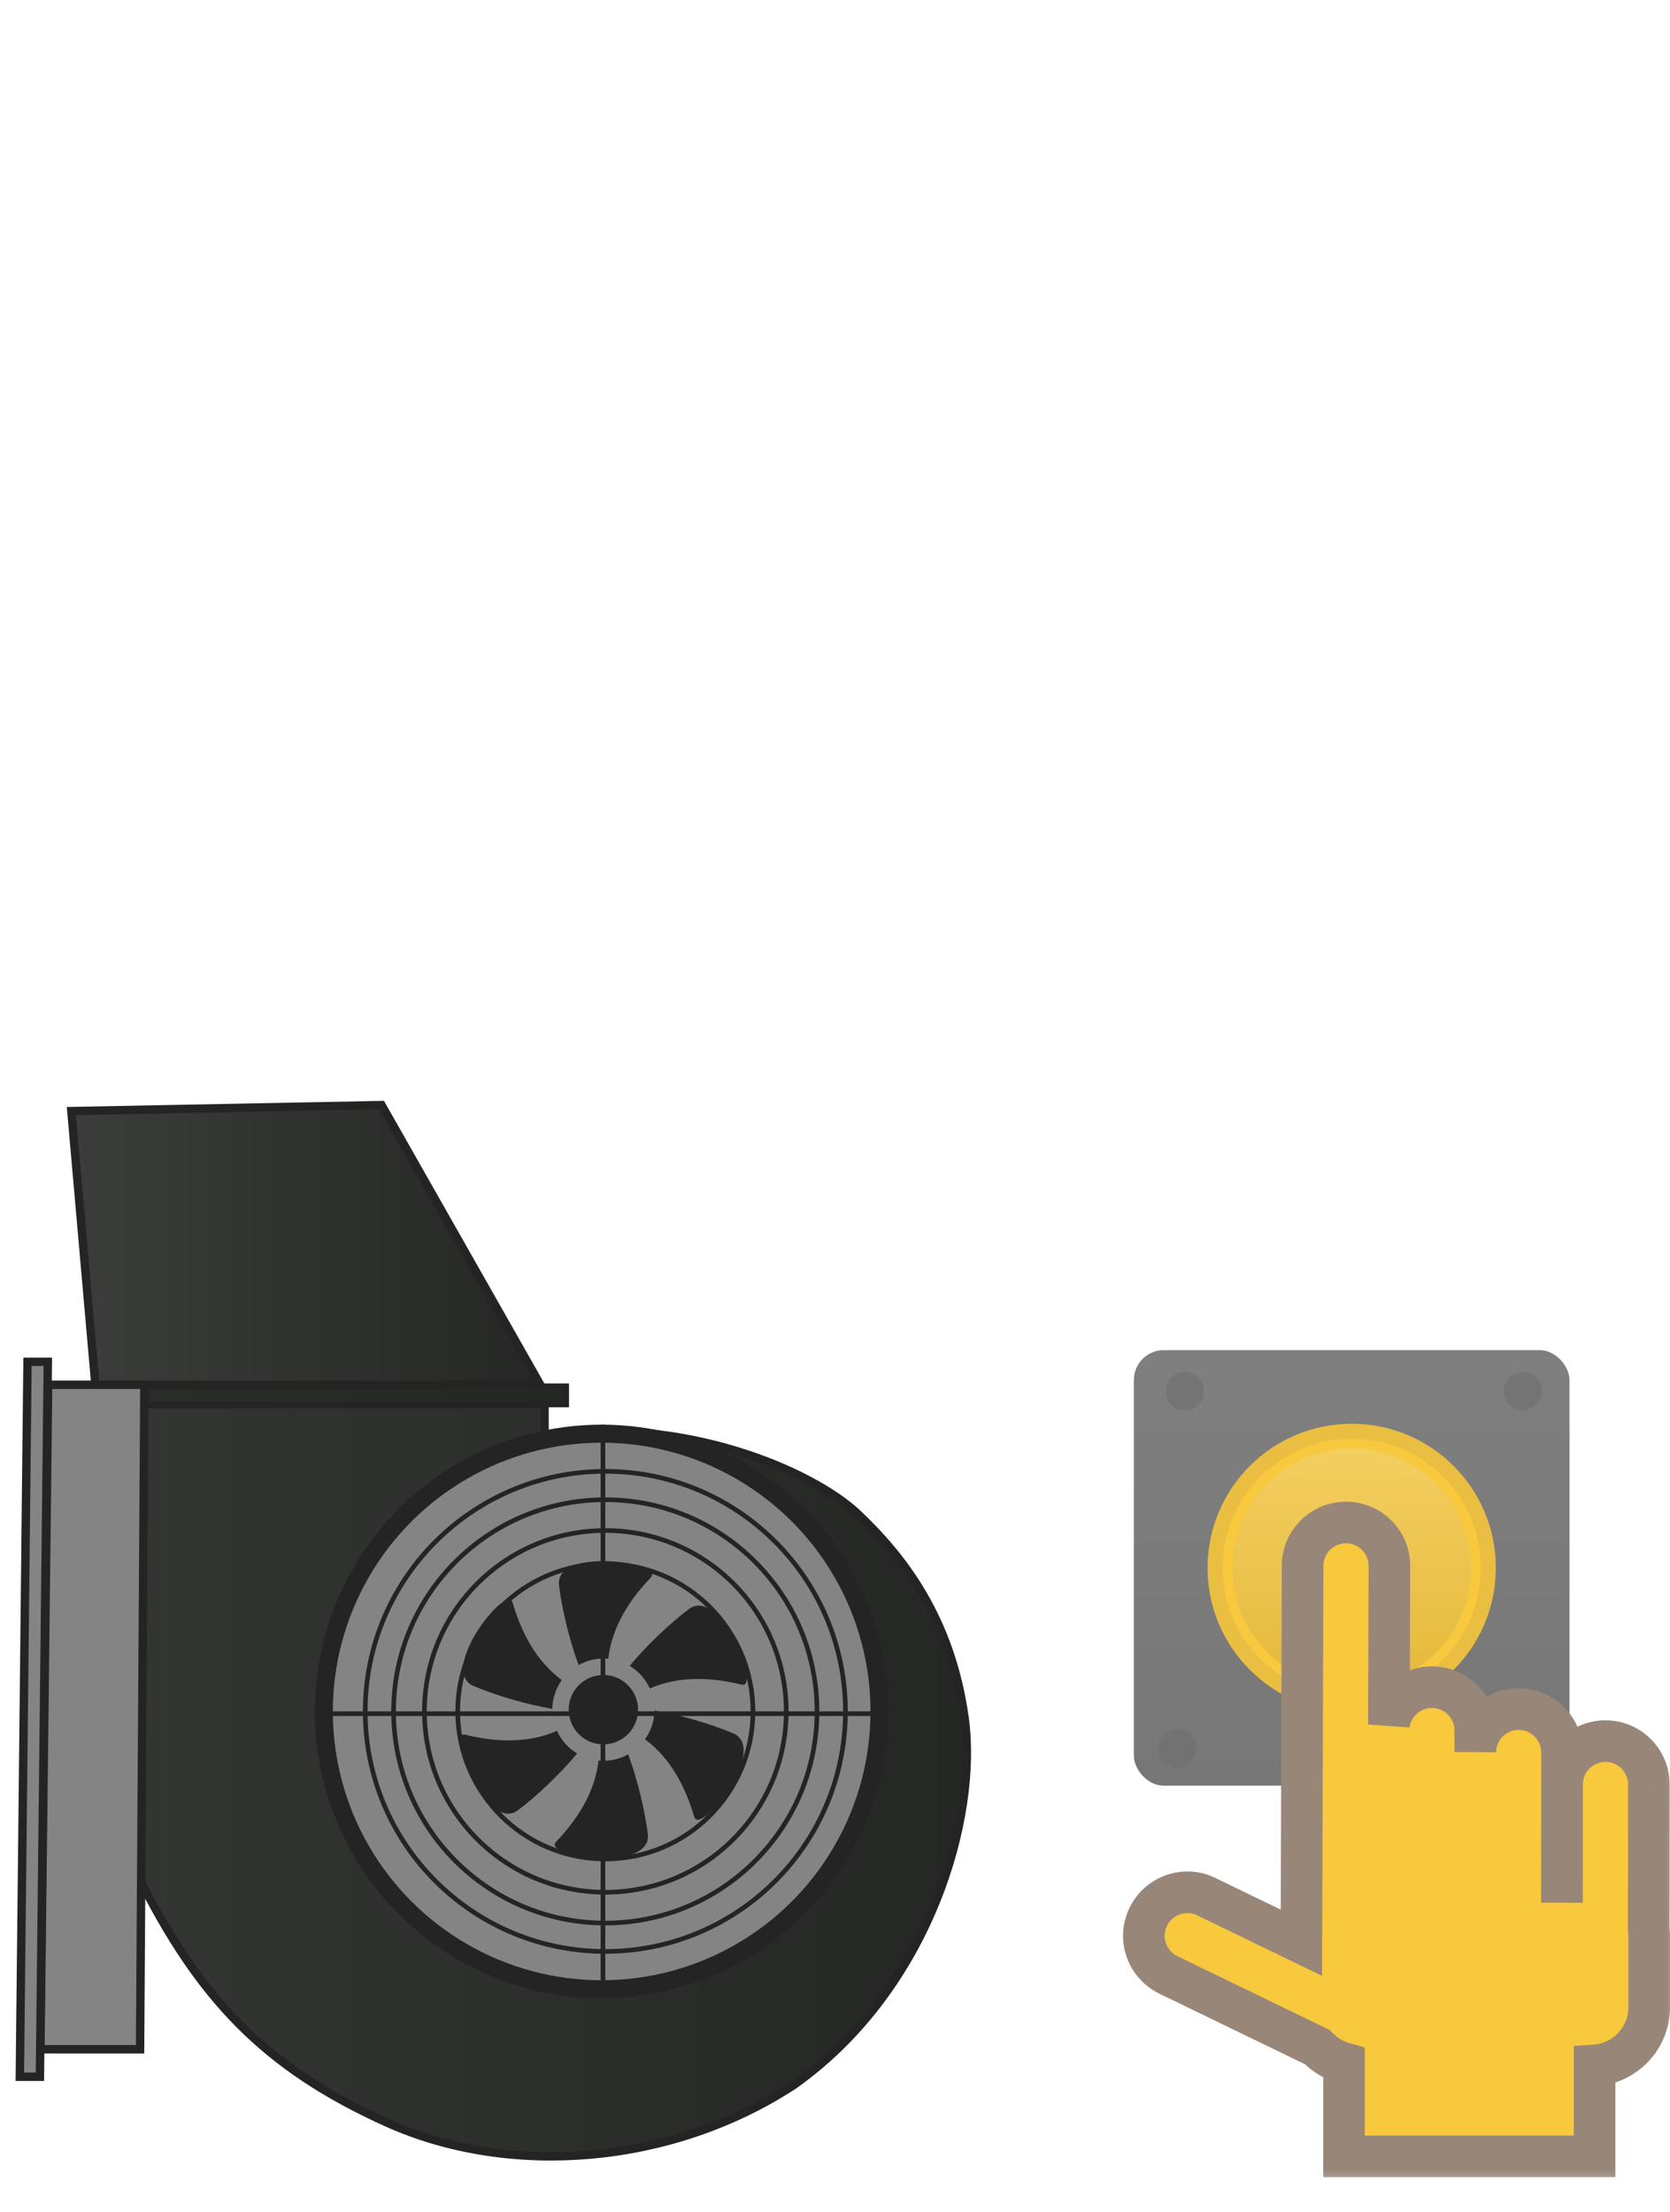 <svg width="40" height="53" viewBox="0 0 40 53" fill="none" xmlns="http://www.w3.org/2000/svg">
<path d="M19.016 49.947C22.269 47.644 23.439 43.534 23.103 41.144C22.766 38.754 21.626 37.294 20.548 36.271C19.471 35.248 16.382 33.899 13.043 34.385V33.638H3.454L3.297 44.916C4.761 47.86 6.336 49.527 9.27 50.85C12.204 52.173 16.078 51.874 19.016 49.947Z" fill="url(#paint0_linear_2227_7266)" stroke="#252424" stroke-width="0.201"/>
<circle cx="6.871" cy="6.871" r="6.655" transform="matrix(0 -1 -1 0 21.282 47.872)" fill="#858484" stroke="#252424" stroke-width="0.432"/>
<path d="M1.571 33.642H13.557V33.215H1.571V33.642Z" fill="url(#paint1_linear_2227_7266)" stroke="#252424" stroke-width="0.144"/>
<path d="M9.139 26.474L12.941 33.175H2.285L1.709 26.618L9.139 26.474Z" fill="url(#paint2_linear_2227_7266)" stroke="#252424" stroke-width="0.201"/>
<path d="M0.968 49.094H3.355L3.458 33.175H1.153L0.968 49.094Z" fill="#858484" stroke="#252424" stroke-width="0.201"/>
<path d="M0.475 49.752H0.956L1.145 32.624H0.659L0.475 49.752Z" fill="#858484" stroke="#252424" stroke-width="0.201"/>
<path d="M17.889 40.183C17.889 40.192 17.889 40.2 17.889 40.208C17.886 40.316 17.849 40.376 17.769 40.36C17.021 40.174 16.249 40.152 15.566 40.45C15.463 40.225 15.293 40.036 15.082 39.908C15.508 39.395 16.063 38.879 16.496 38.551C17.109 38.087 17.877 39.642 17.889 40.184L17.889 40.183ZM17.811 41.925C17.82 42.634 16.751 43.888 16.629 43.531C16.416 42.79 16.049 42.11 15.449 41.668C15.588 41.472 15.672 41.235 15.677 40.979C16.334 41.091 17.059 41.313 17.559 41.524C17.736 41.599 17.808 41.744 17.811 41.925ZM15.618 37.728C15.618 37.748 15.61 37.767 15.593 37.787C15.058 38.341 14.653 38.999 14.569 39.739C14.531 39.735 14.492 39.733 14.453 39.733C14.237 39.733 14.035 39.79 13.859 39.888C13.627 39.263 13.457 38.524 13.39 37.984C13.28 37.101 15.624 37.393 15.618 37.728ZM15.52 43.995C15.511 44.849 13.009 44.477 13.313 44.129C13.847 43.575 14.253 42.917 14.336 42.176C14.375 42.18 14.413 42.182 14.453 42.182C14.668 42.182 14.87 42.126 15.046 42.027C15.278 42.653 15.448 43.392 15.516 43.932C15.518 43.954 15.52 43.975 15.52 43.995ZM14.826 40.958C14.826 41.165 14.661 41.33 14.453 41.33C14.245 41.33 14.08 41.165 14.08 40.958C14.08 40.75 14.245 40.585 14.453 40.585C14.661 40.585 14.826 40.75 14.826 40.958ZM13.824 42.007C13.398 42.521 12.843 43.037 12.409 43.365C11.658 43.934 10.672 41.465 11.136 41.556C11.884 41.742 12.657 41.765 13.34 41.466C13.443 41.691 13.613 41.88 13.824 42.007ZM13.456 40.248C13.317 40.444 13.233 40.681 13.229 40.938C12.571 40.826 11.847 40.603 11.346 40.392C10.478 40.025 12.123 37.938 12.276 38.385C12.489 39.126 12.856 39.806 13.456 40.248Z" fill="#252424"/>
<ellipse cx="0.831" cy="0.831" rx="0.831" ry="0.831" transform="matrix(0 -1 -1 0 15.283 41.789)" fill="#252424"/>
<circle cx="5.806" cy="5.806" r="5.751" transform="matrix(0 -1 -1 0 20.305 46.805)" stroke="#252424" stroke-width="0.111"/>
<circle cx="5.127" cy="5.127" r="5.071" transform="matrix(0 -1 -1 0 19.625 46.126)" stroke="#252424" stroke-width="0.111"/>
<circle cx="4.388" cy="4.388" r="4.333" transform="matrix(0 -1 -1 0 18.887 45.387)" stroke="#252424" stroke-width="0.111"/>
<circle cx="3.591" cy="3.591" r="3.536" transform="matrix(0 -1 -1 0 18.09 44.59)" stroke="#252424" stroke-width="0.111"/>
<line y1="-0.055" x2="13.745" y2="-0.055" transform="matrix(0 1 1 0 14.497 34.127)" stroke="#252424" stroke-width="0.111"/>
<line y1="-0.055" x2="13.393" y2="-0.055" transform="matrix(1 -1.90182e-08 -1.90182e-08 -1 7.802 40.999)" stroke="#252424" stroke-width="0.111"/>
<rect x="27.158" y="32.344" width="10.435" height="10.435" rx="0.718" fill="url(#paint3_linear_2227_7266)"/>
<circle cx="32.376" cy="37.561" r="3.273" fill="#F8C83D" stroke="#EABE40" stroke-width="0.359"/>
<circle cx="32.376" cy="37.561" r="2.862" fill="url(#paint4_linear_2227_7266)"/>
<circle cx="28.381" cy="33.326" r="0.459" fill="#6E6E6F" fill-opacity="0.6"/>
<circle cx="36.475" cy="33.326" r="0.459" fill="#6E6E6F" fill-opacity="0.6"/>
<circle cx="28.201" cy="41.883" r="0.459" fill="#6E6E6F" fill-opacity="0.6"/>
<circle cx="36.653" cy="41.883" r="0.459" fill="#6E6E6F" fill-opacity="0.6"/>
<mask id="path-22-outside-1_2227_7266" maskUnits="userSpaceOnUse" x="26.398" y="35.474" width="14" height="17" fill="black">
<rect fill="white" x="26.398" y="35.474" width="14" height="17"/>
<path fill-rule="evenodd" clip-rule="evenodd" d="M31.169 46.395C31.169 46.366 31.17 46.338 31.172 46.31L31.2 37.514C31.2 36.94 31.665 36.474 32.239 36.474C32.813 36.474 33.279 36.94 33.279 37.514L33.267 41.315C33.337 40.809 33.771 40.419 34.297 40.419C34.871 40.419 35.336 40.884 35.336 41.458L35.336 41.974C35.342 41.404 35.805 40.945 36.375 40.945C36.949 40.945 37.415 41.411 37.415 41.985L37.412 45.085L37.413 45.085L37.415 42.75C37.415 42.176 37.88 41.711 38.454 41.711C39.029 41.711 39.494 42.176 39.494 42.75L39.491 46.22C39.499 46.279 39.503 46.339 39.503 46.399V48.083C39.503 48.826 38.925 49.433 38.194 49.48V51.659H32.192V49.428C31.945 49.359 31.725 49.224 31.553 49.042L27.985 47.313C27.468 47.06 27.25 46.438 27.503 45.921C27.755 45.403 28.377 45.186 28.894 45.438L31.169 46.541V46.395Z"/>
</mask>
<path fill-rule="evenodd" clip-rule="evenodd" d="M31.169 46.395C31.169 46.366 31.17 46.338 31.172 46.31L31.2 37.514C31.2 36.94 31.665 36.474 32.239 36.474C32.813 36.474 33.279 36.94 33.279 37.514L33.267 41.315C33.337 40.809 33.771 40.419 34.297 40.419C34.871 40.419 35.336 40.884 35.336 41.458L35.336 41.974C35.342 41.404 35.805 40.945 36.375 40.945C36.949 40.945 37.415 41.411 37.415 41.985L37.412 45.085L37.413 45.085L37.415 42.75C37.415 42.176 37.88 41.711 38.454 41.711C39.029 41.711 39.494 42.176 39.494 42.75L39.491 46.22C39.499 46.279 39.503 46.339 39.503 46.399V48.083C39.503 48.826 38.925 49.433 38.194 49.48V51.659H32.192V49.428C31.945 49.359 31.725 49.224 31.553 49.042L27.985 47.313C27.468 47.06 27.25 46.438 27.503 45.921C27.755 45.403 28.377 45.186 28.894 45.438L31.169 46.541V46.395Z" fill="#F8C83D"/>
<path d="M31.172 46.31L31.669 46.341L31.67 46.326L31.67 46.311L31.172 46.31ZM31.2 37.514L31.698 37.515V37.514H31.2ZM33.279 37.514L33.777 37.515V37.514H33.279ZM33.267 41.315L32.769 41.313L33.76 41.383L33.267 41.315ZM35.336 41.458L35.834 41.459V41.458H35.336ZM35.336 41.974L34.838 41.973L35.834 41.979L35.336 41.974ZM37.415 41.985L37.913 41.985V41.985H37.415ZM37.412 45.085L36.914 45.085L36.913 45.583L37.411 45.583L37.412 45.085ZM37.413 45.085L37.412 45.583L37.91 45.584L37.911 45.086L37.413 45.085ZM37.415 42.75L37.913 42.751V42.75H37.415ZM39.494 42.75L39.992 42.751V42.75H39.494ZM39.491 46.22L38.993 46.219L38.993 46.253L38.997 46.287L39.491 46.22ZM38.194 49.48L38.162 48.983L37.696 49.013V49.48H38.194ZM38.194 51.659V52.157H38.692V51.659H38.194ZM32.192 51.659H31.694V52.157H32.192V51.659ZM32.192 49.428H32.69V49.05L32.325 48.948L32.192 49.428ZM31.553 49.042L31.915 48.7L31.852 48.634L31.77 48.594L31.553 49.042ZM27.985 47.313L27.767 47.76L27.768 47.761L27.985 47.313ZM27.503 45.921L27.055 45.703L27.055 45.703L27.503 45.921ZM28.894 45.438L28.676 45.886L28.677 45.886L28.894 45.438ZM31.169 46.541L30.952 46.989L31.667 47.336V46.541H31.169ZM30.675 46.278C30.673 46.317 30.671 46.356 30.671 46.395H31.667C31.667 46.377 31.668 46.359 31.669 46.341L30.675 46.278ZM30.702 37.512L30.674 46.308L31.67 46.311L31.698 37.515L30.702 37.512ZM32.239 35.976C31.39 35.976 30.702 36.664 30.702 37.514H31.698C31.698 37.215 31.94 36.972 32.239 36.972V35.976ZM33.777 37.514C33.777 36.664 33.089 35.976 32.239 35.976V36.972C32.538 36.972 32.781 37.215 32.781 37.514H33.777ZM33.765 41.317L33.777 37.515L32.781 37.512L32.769 41.313L33.765 41.317ZM34.297 39.921C33.519 39.921 32.877 40.498 32.773 41.247L33.76 41.383C33.797 41.12 34.023 40.917 34.297 40.917V39.921ZM35.834 41.458C35.834 40.609 35.146 39.921 34.297 39.921V40.917C34.596 40.917 34.838 41.159 34.838 41.458H35.834ZM35.834 41.974L35.834 41.459L34.838 41.458L34.838 41.973L35.834 41.974ZM36.375 40.447C35.531 40.447 34.846 41.127 34.838 41.968L35.834 41.979C35.837 41.682 36.078 41.443 36.375 41.443V40.447ZM37.913 41.985C37.913 41.136 37.224 40.447 36.375 40.447V41.443C36.674 41.443 36.916 41.686 36.916 41.985H37.913ZM37.91 45.086L37.913 41.985L36.916 41.984L36.914 45.085L37.91 45.086ZM37.413 44.587L37.412 44.587L37.411 45.583L37.412 45.583L37.413 44.587ZM36.917 42.75L36.915 45.085L37.911 45.086L37.913 42.751L36.917 42.75ZM38.454 41.213C37.605 41.213 36.917 41.901 36.917 42.75H37.913C37.913 42.451 38.155 42.209 38.454 42.209V41.213ZM39.992 42.75C39.992 41.901 39.304 41.213 38.454 41.213V42.209C38.753 42.209 38.996 42.451 38.996 42.75H39.992ZM39.989 46.22L39.992 42.751L38.996 42.75L38.993 46.219L39.989 46.22ZM40.001 46.399C40.001 46.316 39.995 46.234 39.984 46.153L38.997 46.287C39.002 46.324 39.005 46.361 39.005 46.399H40.001ZM40.001 48.083V46.399H39.005V48.083H40.001ZM38.226 49.977C39.218 49.913 40.001 49.09 40.001 48.083H39.005C39.005 48.562 38.633 48.953 38.162 48.983L38.226 49.977ZM38.692 51.659V49.48H37.696V51.659H38.692ZM32.192 52.157H38.194V51.161H32.192V52.157ZM31.694 49.428V51.659H32.69V49.428H31.694ZM31.191 49.385C31.424 49.63 31.722 49.814 32.058 49.908L32.325 48.948C32.167 48.904 32.026 48.817 31.915 48.7L31.191 49.385ZM27.768 47.761L31.335 49.49L31.77 48.594L28.203 46.864L27.768 47.761ZM27.055 45.703C26.681 46.47 27.005 47.389 27.767 47.76L28.204 46.865C27.931 46.732 27.82 46.407 27.95 46.139L27.055 45.703ZM29.113 44.99C28.346 44.616 27.427 44.94 27.055 45.703L27.95 46.139C28.083 45.866 28.408 45.755 28.676 45.886L29.113 44.99ZM31.387 46.093L29.112 44.99L28.677 45.886L30.952 46.989L31.387 46.093ZM30.671 46.395V46.541H31.667V46.395H30.671Z" fill="#988679" mask="url(#path-22-outside-1_2227_7266)"/>
<defs>
<linearGradient id="paint0_linear_2227_7266" x1="23.158" y1="42.649" x2="3.297" y2="42.649" gradientUnits="userSpaceOnUse">
<stop stop-color="#252725"/>
<stop offset="1" stop-color="#333533"/>
</linearGradient>
<linearGradient id="paint1_linear_2227_7266" x1="13.557" y1="33.428" x2="1.571" y2="33.428" gradientUnits="userSpaceOnUse">
<stop stop-color="#252725"/>
<stop offset="1" stop-color="#2B2D2A"/>
</linearGradient>
<linearGradient id="paint2_linear_2227_7266" x1="12.941" y1="29.825" x2="1.709" y2="29.825" gradientUnits="userSpaceOnUse">
<stop stop-color="#252725"/>
<stop offset="1" stop-color="#3B3D3B"/>
</linearGradient>
<linearGradient id="paint3_linear_2227_7266" x1="32.376" y1="32.344" x2="32.376" y2="42.778" gradientUnits="userSpaceOnUse">
<stop stop-color="#7F7F80"/>
<stop offset="1" stop-color="#777777"/>
</linearGradient>
<linearGradient id="paint4_linear_2227_7266" x1="32.376" y1="34.7" x2="32.376" y2="40.423" gradientUnits="userSpaceOnUse">
<stop stop-color="#F4CE60"/>
<stop offset="1" stop-color="#E4B93B"/>
</linearGradient>
</defs>
</svg>
